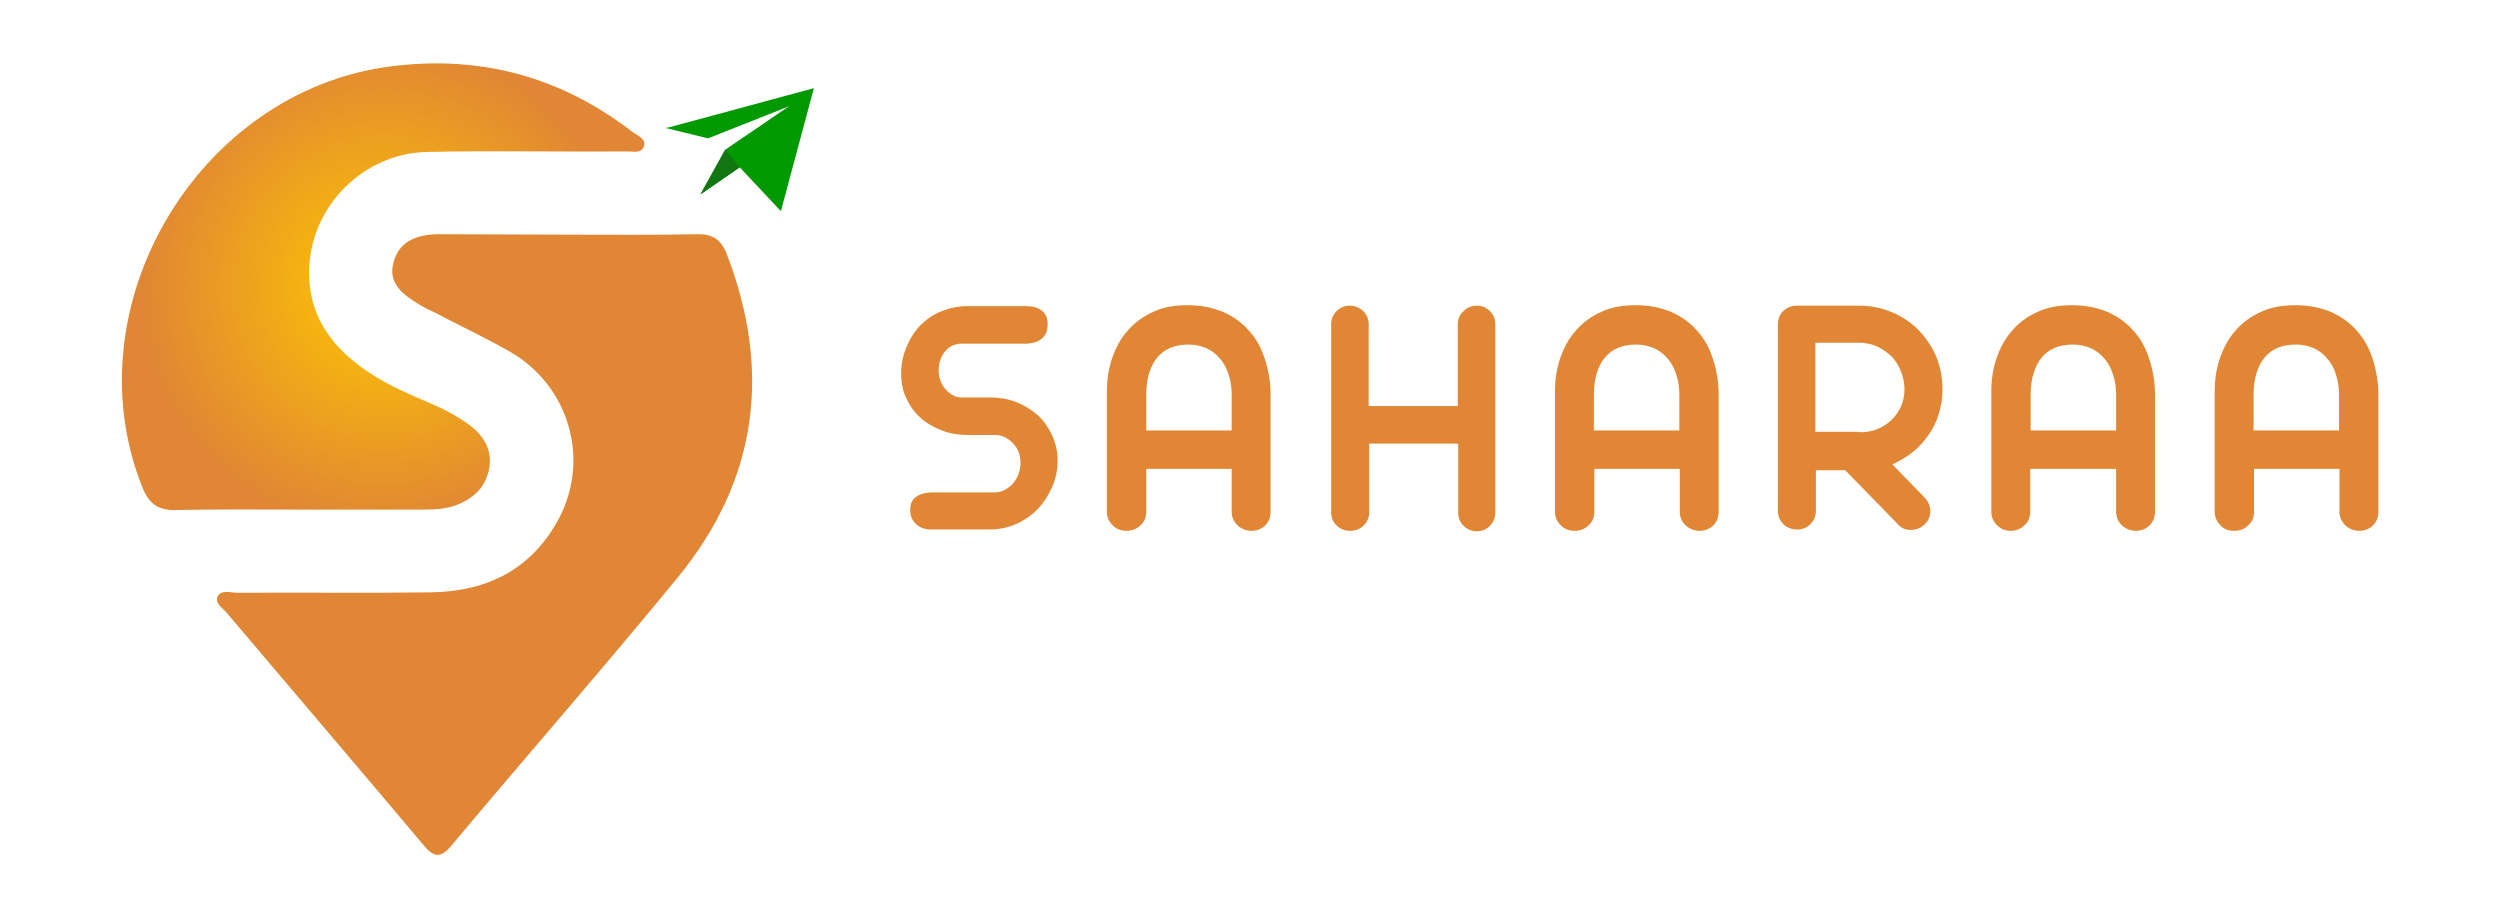 <?xml version="1.0" encoding="utf-8"?>
<!-- Generator: Adobe Illustrator 27.8.0, SVG Export Plug-In . SVG Version: 6.00 Build 0)  -->
<svg version="1.1" id="Layer_1" xmlns="http://www.w3.org/2000/svg" xmlns:xlink="http://www.w3.org/1999/xlink" x="0px" y="0px"
	 viewBox="0 0 552.9 203.1" style="enable-background:new 0 0 552.9 203.1;" xml:space="preserve">
<style type="text/css">
	.Drop_x0020_Shadow{fill:none;}
	.Round_x0020_Corners_x0020_2_x0020_pt{fill:#FFFFFF;stroke:#231F20;stroke-miterlimit:10;}
	.Live_x0020_Reflect_x0020_X{fill:none;}
	.Bevel_x0020_Soft{fill:url(#SVGID_1_);}
	.Dusk{fill:#FFFFFF;}
	.Foliage_GS{fill:#FFDD00;}
	.Pompadour_GS{fill-rule:evenodd;clip-rule:evenodd;fill:#44ADE2;}
	.st0{opacity:0.44;}
	.st1{fill:url(#SVGID_00000164474672129693629100000017586459665124251268_);}
	
		.st2{clip-path:url(#SVGID_00000149343135091451449010000000876616772711018388_);fill:url(#XMLID_00000017509053707197494450000010474674922678153629_);}
	.st3{opacity:0.46;fill:#8C8D87;}
	.st4{fill:url(#SVGID_00000014624622055499238930000011577094700568101040_);}
	.st5{fill:url(#SVGID_00000058571686183963628240000010784669262954145953_);}
	.st6{fill:#DE873B;}
	.st7{fill:#009900;}
	.st8{fill:#2264D1;}
	.st9{fill:url(#SVGID_00000058567786169876871830000010926522809390233781_);}
	.st10{fill:#1D526E;}
	.st11{fill:#00AFF2;}
	.st12{fill:#F78F1E;}
	.st13{clip-path:url(#SVGID_00000065075412872461015770000000555177995119292340_);fill:#F77F22;}
	.st14{clip-path:url(#XMLID_00000051371659688224347250000017107991549170257837_);fill:#018CD4;}
	.st15{fill:#0082CD;}
	.st16{fill:#018CD4;}
	.st17{clip-path:url(#SVGID_00000101801238920038110910000004217949322717638329_);fill:#F77F22;}
	.st18{fill:url(#SVGID_00000161627329692605890070000000075703127507442094_);}
	.st19{clip-path:url(#XMLID_00000089570973823800202700000001220620924169497493_);fill:#018CD4;}
	.st20{filter:url(#Adobe_OpacityMaskFilter);}
	.st21{mask:url(#SVGID_00000062896479406975748370000000852855930645688735_);}
	.st22{fill:#FFFFFF;}
	.st23{fill:url(#SVGID_00000111887746845798819990000001044591529400193691_);}
	.st24{fill:url(#SVGID_00000144319141816254575170000000498668491100982401_);}
	.st25{fill:url(#SVGID_00000170277636834067045290000013004241615032564365_);}
	.st26{fill:url(#SVGID_00000140720420278469906120000012956046823448538269_);}
	.st27{fill:url(#SVGID_00000058566015501952536400000006226208112382439847_);}
	.st28{fill:url(#SVGID_00000028317705200518898870000016236691659153596581_);}
	.st29{fill:url(#SVGID_00000142865109227168306260000009672823878062901435_);}
	.st30{fill:#707F9B;}
	.st31{fill:url(#SVGID_00000170246669287727994600000008151186126072066974_);}
	.st32{fill:none;stroke:#707F9B;stroke-miterlimit:10;}
	.st33{fill:none;stroke:#707F9B;stroke-miterlimit:10;stroke-dasharray:6.099,6.099;}
	.st34{fill:url(#SVGID_00000096055550631121969130000018296805606969868218_);}
	.st35{fill:url(#SVGID_00000152238998986965324640000012906891726721616008_);}
	.st36{fill:url(#SVGID_00000119820825856571980220000017971582114345937321_);}
	.st37{fill:url(#SVGID_00000052812313547789077010000010370668809979869600_);}
	.st38{fill:url(#SVGID_00000023253749226459052150000017140042882073338265_);}
	.st39{fill:url(#SVGID_00000025436887687040792470000008357681818861936520_);}
	.st40{fill:url(#SVGID_00000098932419658300177660000002515651829656699043_);}
	.st41{fill:url(#SVGID_00000167371948462676050650000006373752536908402859_);}
	.st42{fill:url(#SVGID_00000141449470650411971120000016771639888654533304_);}
	.st43{fill:url(#SVGID_00000054242168166018625710000004279904284808897434_);}
	.st44{fill:url(#SVGID_00000093891993965942420250000004391214715740400311_);}
	.st45{fill:url(#SVGID_00000060021566206729619630000002661667212599312552_);}
	.st46{fill:url(#SVGID_00000090263108293681714640000017685351433349979831_);}
	.st47{fill:url(#SVGID_00000094614172059062862170000015546741838278367675_);}
	.st48{fill:url(#SVGID_00000103231226505525332760000006494573124931248265_);}
	.st49{fill:url(#SVGID_00000168813906864960681240000001721196590615698107_);}
	.st50{fill:url(#SVGID_00000112627034051767375930000010257443419494793142_);}
	.st51{fill:url(#SVGID_00000018936638177450021980000007455612405892269197_);}
	.st52{fill:url(#SVGID_00000088108457943571635590000010250524212666490796_);}
	.st53{fill:url(#SVGID_00000036954590193929680380000002308918916837125310_);}
	.st54{fill:url(#SVGID_00000146496647275485946440000000065697210337780356_);}
	.st55{fill:#E08634;}
	.st56{fill:url(#SVGID_00000023979271355865450540000013375934292697712021_);}
	.st57{fill:none;stroke:#FFFFFF;stroke-width:0.979;stroke-miterlimit:10;}
	.st58{fill:none;stroke:#FFFFFF;stroke-width:0.979;stroke-miterlimit:10;stroke-dasharray:5.97,5.97;}
	.st59{fill:#141414;}
	.st60{fill:url(#SVGID_00000134960413201369801960000014603019751665928622_);}
	.st61{fill:#127712;}
	.st62{fill:url(#SVGID_00000088840421469389982760000016844959698202828167_);}
	.st63{fill:url(#SVGID_00000124122692766402633270000013916429827150435993_);}
	.st64{fill:none;stroke:#009900;stroke-width:0.979;stroke-miterlimit:10;stroke-dasharray:5.97,5.97;}
	.st65{fill:url(#SVGID_00000026130183538235988630000014034424211689759672_);}
	.st66{fill:url(#SVGID_00000076576983113407118290000013199470404084333194_);}
	.st67{fill:url(#SVGID_00000042718082501092070310000007402466702687714438_);}
	.st68{fill:none;stroke:#707F9B;stroke-width:0.979;stroke-miterlimit:10;}
	.st69{fill:none;stroke:#707F9B;stroke-width:0.979;stroke-miterlimit:10;stroke-dasharray:5.97,5.97;}
	.st70{fill:#AA5B26;}
	.st71{fill:url(#SVGID_00000119818714115073551020000016153146192411062409_);}
	.st72{fill:#51617A;}
	.st73{fill:url(#SVGID_00000068650138539567354880000014063245912605859747_);}
	.st74{fill:none;stroke:#707F9B;stroke-width:1.823;stroke-miterlimit:10;}
	.st75{fill:none;stroke:#707F9B;stroke-width:1.823;stroke-miterlimit:10;stroke-dasharray:11.119,11.119;}
	.st76{fill:url(#SVGID_00000060013100188110623750000010945629832631738248_);}
	.st77{fill:url(#SVGID_00000147201495504580728200000014361568959007869836_);}
	.st78{fill:none;stroke:#707F9B;stroke-width:1.349;stroke-miterlimit:10;}
	.st79{fill:none;stroke:#707F9B;stroke-width:1.349;stroke-miterlimit:10;stroke-dasharray:8.229,8.229;}
	.st80{fill:url(#SVGID_00000131334569836392947180000015538410711890439578_);}
</style>
<linearGradient id="SVGID_1_" gradientUnits="userSpaceOnUse" x1="-2698.13" y1="2454" x2="-2697.423" y2="2454.707">
	<stop  offset="0" style="stop-color:#DEDFE3"/>
	<stop  offset="0.178" style="stop-color:#DADBDF"/>
	<stop  offset="0.361" style="stop-color:#CECFD3"/>
	<stop  offset="0.546" style="stop-color:#B9BCBF"/>
	<stop  offset="0.732" style="stop-color:#9CA0A2"/>
	<stop  offset="0.918" style="stop-color:#787D7E"/>
	<stop  offset="1" style="stop-color:#656B6C"/>
</linearGradient>
<g>
	<g>
		<g>
			<path class="st22" d="M242.3,149.3c-0.2-0.2-0.3-0.5-0.3-0.9v-11.3h-3.2c-0.4,0-0.7-0.1-0.9-0.4c-0.2-0.2-0.4-0.5-0.4-0.9
				c0-0.3,0.1-0.6,0.4-0.9c0.2-0.2,0.5-0.4,0.9-0.4h8.8c0.2,0,0.3,0,0.5,0.1c0.2,0.1,0.3,0.2,0.4,0.3c0.2,0.2,0.4,0.5,0.4,0.9
				s-0.1,0.6-0.4,0.9c-0.1,0.1-0.2,0.2-0.4,0.3s-0.3,0.1-0.5,0.1h-3.2v11.3c0,0.3-0.1,0.6-0.4,0.9c-0.2,0.2-0.5,0.4-0.9,0.4
				C242.8,149.7,242.5,149.6,242.3,149.3z"/>
			<path class="st22" d="M255.6,149.2c-0.2-0.2-0.4-0.5-0.4-0.9v-12.4c0-0.2,0-0.3,0.1-0.5c0.1-0.2,0.2-0.3,0.3-0.4
				c0.2-0.2,0.5-0.4,0.9-0.4h4.2c0.8,0,1.5,0.1,2.1,0.4c0.7,0.3,1.3,0.7,1.8,1.2c0.5,0.5,0.9,1.1,1.2,1.8c0.3,0.7,0.4,1.4,0.4,2.2
				c0,0.6-0.1,1.1-0.2,1.6c-0.2,0.5-0.4,1-0.7,1.4c-0.3,0.4-0.6,0.8-1.1,1.2c-0.4,0.3-0.9,0.6-1.4,0.8l2.2,2.2
				c0.1,0.1,0.2,0.3,0.3,0.4c0.1,0.2,0.1,0.3,0.1,0.5c0,0.3-0.1,0.6-0.4,0.9c-0.1,0.1-0.3,0.2-0.4,0.3s-0.3,0.1-0.5,0.1
				c-0.4,0-0.6-0.1-0.9-0.4l-3.5-3.6h-2v2.7c0,0.3-0.1,0.6-0.4,0.9c-0.1,0.1-0.2,0.2-0.4,0.3s-0.3,0.1-0.5,0.1
				C256.1,149.6,255.8,149.5,255.6,149.2z M260.6,143.1c0.4,0,0.8-0.1,1.2-0.2c0.4-0.2,0.7-0.4,1-0.6c0.3-0.3,0.5-0.6,0.6-0.9
				c0.2-0.3,0.2-0.7,0.2-1.1c0-0.4-0.1-0.8-0.2-1.2c-0.2-0.4-0.4-0.7-0.6-1c-0.3-0.3-0.6-0.5-1-0.6c-0.4-0.2-0.7-0.2-1.1-0.2h-2.9
				v5.9H260.6z"/>
			<path class="st22" d="M273.3,149.3c-0.3-0.2-0.4-0.5-0.4-0.9v-8c0-0.8,0.1-1.6,0.4-2.3c0.2-0.7,0.6-1.3,1-1.8
				c0.5-0.5,1-0.9,1.7-1.2s1.4-0.4,2.3-0.4c0.8,0,1.6,0.1,2.3,0.4s1.3,0.7,1.8,1.2c0.5,0.5,0.8,1.2,1.1,1.9s0.4,1.5,0.4,2.4v7.8
				c0,0.4-0.1,0.7-0.4,0.9c-0.3,0.2-0.6,0.4-0.9,0.4c-0.4,0-0.7-0.1-0.9-0.4c-0.3-0.2-0.4-0.5-0.4-0.9v-2.9h-5.7v2.9
				c0,0.4-0.1,0.7-0.4,0.9c-0.3,0.2-0.6,0.4-0.9,0.4C273.8,149.7,273.5,149.5,273.3,149.3z M281.2,143v-2.3c0-0.5-0.1-1-0.2-1.4
				c-0.1-0.4-0.3-0.8-0.6-1.1c-0.3-0.3-0.6-0.5-0.9-0.7c-0.4-0.2-0.7-0.2-1.2-0.2c-0.9,0-1.6,0.3-2.1,0.9c-0.5,0.6-0.7,1.4-0.7,2.5
				v2.4H281.2z"/>
			<path class="st22" d="M295.7,149.7L295.7,149.7l-0.2,0c-0.4-0.1-0.6-0.3-0.8-0.7l-5.1-12.6c-0.1-0.2-0.1-0.3-0.1-0.5
				c0-0.3,0.1-0.6,0.3-0.8c0.2-0.3,0.5-0.4,0.9-0.4c0.2,0,0.5,0.1,0.7,0.2c0.2,0.1,0.4,0.3,0.5,0.6l4,9.7l3.9-9.7
				c0.1-0.2,0.2-0.4,0.5-0.6c0.2-0.1,0.4-0.2,0.7-0.2c0.2,0,0.3,0,0.5,0.1c0.2,0.1,0.3,0.2,0.4,0.3c0.2,0.2,0.3,0.5,0.3,0.8
				c0,0.2,0,0.3-0.1,0.5l-5,12.4c-0.1,0.3-0.3,0.5-0.5,0.7c-0.2,0.2-0.4,0.2-0.7,0.2C295.8,149.7,295.7,149.7,295.7,149.7z"/>
			<path class="st22" d="M309.1,149.2c-0.2-0.2-0.3-0.5-0.3-0.9v-12.4c0-0.4,0.1-0.7,0.4-0.9c0.2-0.2,0.5-0.4,0.9-0.4h6.9
				c0.3,0,0.6,0.1,0.9,0.4c0.1,0.1,0.2,0.2,0.3,0.4s0.1,0.3,0.1,0.5c0,0.4-0.1,0.7-0.4,0.9c-0.2,0.2-0.5,0.4-0.9,0.4h-5.7v3.6h4.2
				c0.4,0,0.7,0.1,0.9,0.4c0.2,0.2,0.4,0.5,0.4,0.9s-0.1,0.6-0.4,0.9c-0.2,0.2-0.5,0.4-0.9,0.4h-4.2v3.9h5.7c0.3,0,0.6,0.1,0.9,0.4
				c0.1,0.1,0.2,0.2,0.3,0.4s0.1,0.3,0.1,0.5c0,0.4-0.1,0.7-0.4,0.9c-0.2,0.2-0.5,0.4-0.9,0.4h-7
				C309.6,149.5,309.3,149.4,309.1,149.2z"/>
			<path class="st22" d="M325.5,149.5c-0.1-0.1-0.3-0.2-0.4-0.3c-0.2-0.2-0.3-0.5-0.3-0.9v-12.4c0-0.3,0.1-0.6,0.4-0.9
				c0.2-0.2,0.5-0.4,0.9-0.4c0.4,0,0.7,0.1,0.9,0.4c0.2,0.2,0.4,0.5,0.4,0.9v11.2l5.7,0c0.4,0,0.7,0.1,0.9,0.4
				c0.2,0.2,0.4,0.5,0.4,0.9c0,0.4-0.1,0.7-0.4,0.9c-0.2,0.2-0.5,0.4-0.9,0.4h-7C325.8,149.6,325.7,149.5,325.5,149.5z"/>
			<path class="st22" d="M351.7,149.5c-0.1-0.1-0.3-0.2-0.4-0.3c-0.2-0.2-0.3-0.5-0.3-0.9v-12.4c0-0.3,0.1-0.6,0.4-0.9
				c0.2-0.2,0.5-0.4,0.9-0.4c0.4,0,0.7,0.1,0.9,0.4c0.2,0.2,0.4,0.5,0.4,0.9v11.2l5.7,0c0.4,0,0.7,0.1,0.9,0.4
				c0.2,0.2,0.4,0.5,0.4,0.9c0,0.4-0.1,0.7-0.4,0.9c-0.2,0.2-0.5,0.4-0.9,0.4h-7C352,149.6,351.9,149.5,351.7,149.5z"/>
			<path class="st22" d="M367.8,149.3c-0.2-0.2-0.4-0.5-0.4-0.9v-12.6c0-0.3,0.1-0.6,0.4-0.9c0.2-0.2,0.5-0.3,0.9-0.3
				c0.4,0,0.7,0.1,0.9,0.3s0.4,0.5,0.4,0.9v12.6c0,0.4-0.1,0.6-0.4,0.9c-0.2,0.2-0.5,0.4-0.9,0.4C368.3,149.7,368,149.6,367.8,149.3
				z"/>
			<path class="st22" d="M377.9,149.2c-0.2-0.2-0.4-0.5-0.4-0.9v-12.4c0-0.3,0.1-0.6,0.4-0.9c0.2-0.2,0.5-0.3,0.9-0.3
				c0.3,0,0.6,0.1,0.9,0.3c0.2,0.2,0.4,0.5,0.4,0.9v4.3l5.8-5.2c0.3-0.2,0.5-0.3,0.8-0.3c0.2,0,0.3,0,0.5,0.1s0.3,0.2,0.4,0.3
				c0.1,0.1,0.2,0.3,0.3,0.4c0.1,0.2,0.1,0.3,0.1,0.5c0,0.3-0.1,0.6-0.4,0.9l-5.7,5l6,5.5c0.2,0.2,0.4,0.5,0.4,0.9
				c0,0.2,0,0.3-0.1,0.5c-0.1,0.2-0.2,0.3-0.3,0.4c-0.2,0.3-0.5,0.4-0.9,0.4s-0.6-0.1-0.9-0.4l-6-5.6v4.7c0,0.4-0.1,0.6-0.4,0.9
				c-0.2,0.2-0.5,0.4-0.9,0.4C378.4,149.6,378.1,149.5,377.9,149.2z"/>
			<path class="st22" d="M395,149.2c-0.2-0.2-0.3-0.5-0.3-0.9v-12.4c0-0.4,0.1-0.7,0.4-0.9c0.2-0.2,0.5-0.4,0.9-0.4h6.9
				c0.3,0,0.6,0.1,0.9,0.4c0.1,0.1,0.2,0.2,0.3,0.4s0.1,0.3,0.1,0.5c0,0.4-0.1,0.7-0.4,0.9c-0.2,0.2-0.5,0.4-0.9,0.4h-5.7v3.6h4.2
				c0.4,0,0.7,0.1,0.9,0.4c0.2,0.2,0.4,0.5,0.4,0.9s-0.1,0.6-0.4,0.9c-0.2,0.2-0.5,0.4-0.9,0.4h-4.2v3.9h5.7c0.3,0,0.6,0.1,0.9,0.4
				c0.1,0.1,0.2,0.2,0.3,0.4s0.1,0.3,0.1,0.5c0,0.4-0.1,0.7-0.4,0.9c-0.2,0.2-0.5,0.4-0.9,0.4h-7C395.5,149.5,395.2,149.4,395,149.2
				z"/>
			<path class="st22" d="M420.9,149.3c-0.2-0.2-0.4-0.5-0.4-0.9v-12.6c0-0.3,0.1-0.6,0.4-0.9c0.2-0.2,0.5-0.3,0.9-0.3
				c0.3,0,0.6,0.1,0.9,0.3c0.2,0.2,0.4,0.5,0.4,0.9v5.4h5.9v-5.4c0-0.3,0.1-0.6,0.4-0.9c0.2-0.2,0.5-0.3,0.9-0.3s0.6,0.1,0.9,0.3
				c0.2,0.2,0.4,0.5,0.4,0.9v12.6c0,0.3-0.1,0.6-0.4,0.9c-0.1,0.1-0.2,0.2-0.4,0.3c-0.2,0.1-0.3,0.1-0.5,0.1c-0.3,0-0.6-0.1-0.9-0.4
				c-0.2-0.2-0.4-0.5-0.4-0.9v-4.6H423v4.6c0,0.4-0.1,0.6-0.4,0.9c-0.2,0.2-0.5,0.4-0.9,0.4C421.4,149.7,421.1,149.6,420.9,149.3z"
				/>
			<path class="st22" d="M442.3,149.3c-0.7-0.3-1.3-0.7-1.8-1.2c-0.5-0.5-0.9-1.1-1.2-1.8c-0.3-0.7-0.4-1.4-0.4-2.2v-3.9
				c0-0.8,0.1-1.5,0.4-2.2c0.3-0.7,0.7-1.3,1.2-1.8c0.5-0.5,1.1-0.9,1.8-1.2c0.7-0.3,1.4-0.4,2.1-0.4c0.8,0,1.5,0.1,2.2,0.4
				c0.7,0.3,1.3,0.7,1.8,1.2c0.5,0.5,0.9,1.1,1.2,1.8s0.4,1.4,0.4,2.2v3.9c0,0.8-0.1,1.5-0.4,2.2s-0.7,1.3-1.2,1.8
				c-0.5,0.5-1.1,0.9-1.8,1.2c-0.7,0.3-1.4,0.4-2.2,0.4C443.7,149.7,443,149.6,442.3,149.3z M445.6,147c0.4-0.1,0.7-0.3,1-0.6
				c0.3-0.3,0.5-0.6,0.7-1c0.2-0.4,0.2-0.8,0.2-1.3v-3.9c0-0.5-0.1-0.9-0.2-1.3s-0.4-0.7-0.7-1c-0.3-0.3-0.6-0.5-1-0.6
				c-0.4-0.1-0.8-0.2-1.2-0.2s-0.8,0.1-1.2,0.2c-0.4,0.1-0.7,0.3-1,0.6c-0.3,0.3-0.5,0.6-0.7,1s-0.2,0.8-0.2,1.3v3.9
				c0,0.5,0.1,0.9,0.2,1.3c0.2,0.4,0.4,0.7,0.7,1c0.3,0.3,0.6,0.5,1,0.6c0.4,0.1,0.8,0.2,1.2,0.2S445.3,147.1,445.6,147z"/>
			<path class="st22" d="M457.7,149.2c-0.3-0.2-0.4-0.5-0.4-0.9v-9.2c0-0.6,0.1-1.2,0.3-1.7c0.2-0.5,0.5-1,1-1.4
				c0.4-0.4,0.9-0.7,1.4-1c0.5-0.2,1.1-0.3,1.7-0.3c0.6,0,1.2,0.1,1.8,0.4c0.5,0.2,1,0.6,1.4,1c0.4-0.4,0.9-0.8,1.4-1
				c0.5-0.2,1.1-0.4,1.7-0.4c0.6,0,1.2,0.1,1.7,0.3s1,0.6,1.4,1c0.4,0.4,0.7,0.9,1,1.4c0.2,0.5,0.3,1.1,0.3,1.7v9.2
				c0,0.4-0.1,0.7-0.4,0.9c-0.2,0.2-0.6,0.4-0.9,0.4c-0.4,0-0.7-0.1-0.9-0.4c-0.3-0.2-0.4-0.5-0.4-0.9v-9.1c0-0.2-0.1-0.5-0.2-0.7
				s-0.2-0.4-0.4-0.6s-0.4-0.3-0.6-0.4c-0.2-0.1-0.5-0.1-0.7-0.1c-0.3,0-0.5,0-0.7,0.1c-0.2,0.1-0.4,0.2-0.6,0.4
				c-0.2,0.2-0.3,0.4-0.4,0.6c-0.1,0.2-0.1,0.5-0.1,0.7v9.1c0,0.4-0.1,0.7-0.4,0.9c-0.3,0.3-0.6,0.4-0.9,0.4c-0.2,0-0.4,0-0.5-0.1
				c-0.2-0.1-0.3-0.2-0.4-0.3c-0.3-0.2-0.4-0.5-0.4-0.9v-9c0-0.3,0-0.5-0.1-0.7c-0.1-0.2-0.2-0.4-0.4-0.6c-0.2-0.2-0.4-0.3-0.6-0.4
				c-0.2-0.1-0.5-0.1-0.7-0.1c-0.5,0-1,0.2-1.3,0.6c-0.2,0.2-0.3,0.4-0.4,0.6c-0.1,0.2-0.1,0.5-0.1,0.7v9.1c0,0.4-0.1,0.7-0.4,0.9
				c-0.2,0.2-0.6,0.4-0.9,0.4C458.2,149.6,457.9,149.5,457.7,149.2z"/>
			<path class="st22" d="M480.4,149.2c-0.2-0.2-0.3-0.5-0.3-0.9v-12.4c0-0.4,0.1-0.7,0.4-0.9c0.2-0.2,0.5-0.4,0.9-0.4h6.9
				c0.3,0,0.6,0.1,0.9,0.4c0.1,0.1,0.2,0.2,0.3,0.4s0.1,0.3,0.1,0.5c0,0.4-0.1,0.7-0.4,0.9c-0.2,0.2-0.5,0.4-0.9,0.4h-5.7v3.6h4.2
				c0.4,0,0.7,0.1,0.9,0.4c0.2,0.2,0.4,0.5,0.4,0.9s-0.1,0.6-0.4,0.9c-0.2,0.2-0.5,0.4-0.9,0.4h-4.2v3.9h5.7c0.3,0,0.6,0.1,0.9,0.4
				c0.1,0.1,0.2,0.2,0.3,0.4s0.1,0.3,0.1,0.5c0,0.4-0.1,0.7-0.4,0.9c-0.2,0.2-0.5,0.4-0.9,0.4h-7
				C480.9,149.5,480.6,149.4,480.4,149.2z"/>
		</g>
		<g>
			<path class="st55" d="M202.6,115.9c-0.9-0.8-1.3-1.9-1.3-3.2c0-1.2,0.4-2.2,1.3-2.8c0.8-0.6,2-1,3.6-1h14c0.6,0,1.2-0.2,1.9-0.5
				c0.6-0.3,1.2-0.7,1.8-1.3c0.5-0.6,1-1.3,1.3-2.1s0.5-1.7,0.5-2.6c0-1.8-0.6-3.4-1.9-4.6c-0.5-0.5-1.1-0.9-1.8-1.2
				c-0.7-0.3-1.3-0.4-1.9-0.4H214c-2,0-3.9-0.3-5.7-1c-1.8-0.7-3.4-1.6-4.7-2.8c-1.4-1.2-2.4-2.7-3.2-4.4c-0.8-1.7-1.1-3.5-1.1-5.5
				c0-2,0.4-3.9,1.2-5.8c0.8-1.9,1.8-3.5,3.1-4.8c1.3-1.3,2.9-2.4,4.7-3.1c1.8-0.7,3.7-1.1,5.7-1.1h12.8c1.5,0,2.8,0.3,3.6,1
				c0.9,0.7,1.3,1.7,1.3,3c0,1.4-0.4,2.5-1.3,3.2c-0.9,0.7-2.1,1.1-3.6,1.1h-14.3c-0.6,0-1.2,0.2-1.8,0.4c-0.6,0.3-1.1,0.6-1.5,1.1
				c-0.5,0.5-0.9,1.2-1.2,2s-0.4,1.6-0.4,2.5c0,1.7,0.6,3.1,1.7,4.3c0.5,0.5,1,0.9,1.6,1.2c0.6,0.3,1.2,0.4,1.8,0.4h6.2
				c2,0,4,0.3,5.8,1c1.8,0.7,3.4,1.7,4.8,2.9c1.4,1.3,2.4,2.8,3.2,4.5c0.8,1.7,1.2,3.6,1.2,5.6c0,2-0.4,4-1.2,5.8
				c-0.8,1.8-1.8,3.4-3.2,4.9c-1.4,1.4-3,2.5-4.8,3.3s-3.8,1.2-5.8,1.2h-12.9C204.6,117.1,203.4,116.7,202.6,115.9z"/>
			<path class="st55" d="M246.1,116.2c-0.8-0.8-1.3-1.8-1.3-3V86.6c0-2.7,0.4-5.2,1.2-7.5c0.8-2.3,1.9-4.3,3.5-6.1
				c1.5-1.7,3.4-3.1,5.7-4.1c2.2-1,4.7-1.4,7.5-1.4c2.8,0,5.3,0.5,7.6,1.4c2.3,1,4.2,2.3,5.8,4.1c1.6,1.7,2.8,3.8,3.6,6.3
				c0.8,2.4,1.3,5.1,1.3,8v25.9c0,1.2-0.4,2.2-1.2,3c-0.8,0.8-1.9,1.2-3,1.2c-1.2,0-2.2-0.4-3.1-1.2c-0.8-0.8-1.3-1.8-1.3-3v-9.5
				h-18.9v9.5c0,1.2-0.4,2.2-1.3,3c-0.8,0.8-1.9,1.2-3,1.2C247.9,117.4,246.9,117,246.1,116.2z M272.4,95.2v-7.8
				c0-1.7-0.2-3.2-0.7-4.6c-0.4-1.4-1.1-2.6-1.9-3.5c-0.8-1-1.9-1.8-3-2.3c-1.2-0.5-2.5-0.8-3.9-0.8c-3,0-5.3,0.9-6.9,2.8
				c-1.6,1.9-2.5,4.7-2.5,8.3v7.9H272.4z"/>
			<path class="st55" d="M295.6,116.2c-0.8-0.8-1.2-1.7-1.2-2.9V71.7c0-1.1,0.4-2.1,1.2-2.9c0.8-0.8,1.8-1.2,2.9-1.2
				c1.1,0,2.1,0.4,3,1.2c0.8,0.8,1.2,1.8,1.2,2.9v18.1h19.7V71.7c0-1.1,0.4-2.1,1.3-2.9c0.8-0.8,1.8-1.2,2.9-1.2s2.1,0.4,2.9,1.2
				c0.8,0.8,1.2,1.8,1.2,2.9v41.7c0,1.1-0.4,2.1-1.2,2.9c-0.4,0.4-0.8,0.7-1.3,0.9s-1,0.3-1.6,0.3c-1.1,0-2.1-0.4-2.9-1.2
				c-0.8-0.8-1.2-1.7-1.2-2.9V98.1h-19.7v15.2c0,1.2-0.4,2.1-1.2,2.9c-0.8,0.8-1.8,1.2-3,1.2C297.4,117.4,296.4,117,295.6,116.2z"/>
			<path class="st55" d="M345.2,116.2c-0.8-0.8-1.3-1.8-1.3-3V86.6c0-2.7,0.4-5.2,1.2-7.5c0.8-2.3,1.9-4.3,3.5-6.1
				c1.5-1.7,3.4-3.1,5.7-4.1c2.2-1,4.7-1.4,7.5-1.4c2.8,0,5.3,0.5,7.6,1.4c2.3,1,4.2,2.3,5.8,4.1c1.6,1.7,2.8,3.8,3.6,6.3
				c0.8,2.4,1.3,5.1,1.3,8v25.9c0,1.2-0.4,2.2-1.2,3c-0.8,0.8-1.9,1.2-3,1.2c-1.2,0-2.2-0.4-3.1-1.2c-0.8-0.8-1.3-1.8-1.3-3v-9.5
				h-18.9v9.5c0,1.2-0.4,2.2-1.3,3c-0.8,0.8-1.9,1.2-3,1.2C347,117.4,346,117,345.2,116.2z M371.4,95.2v-7.8c0-1.7-0.2-3.2-0.7-4.6
				c-0.4-1.4-1.1-2.6-1.9-3.5c-0.8-1-1.9-1.8-3-2.3c-1.2-0.5-2.5-0.8-3.9-0.8c-3,0-5.3,0.9-6.9,2.8c-1.6,1.9-2.5,4.7-2.5,8.3v7.9
				H371.4z"/>
			<path class="st55" d="M394.4,115.9c-0.8-0.8-1.2-1.8-1.2-2.9V71.7c0-0.5,0.1-1.1,0.3-1.6c0.2-0.5,0.5-1,0.9-1.3
				c0.8-0.8,1.8-1.2,3-1.2h13.8c2.5,0,4.9,0.5,7.1,1.4c2.2,0.9,4.2,2.2,5.9,3.9c1.7,1.7,3,3.7,4,5.9c0.9,2.2,1.4,4.7,1.4,7.4
				c0,1.8-0.3,3.6-0.8,5.3c-0.5,1.7-1.3,3.3-2.3,4.7c-1,1.4-2.1,2.7-3.5,3.8c-1.4,1.1-2.9,2-4.5,2.7l7.2,7.4
				c0.4,0.4,0.7,0.9,0.9,1.4c0.2,0.5,0.3,1,0.3,1.6c0,1.1-0.4,2.1-1.3,2.9c-0.4,0.4-0.9,0.7-1.4,0.9c-0.5,0.2-1,0.3-1.6,0.3
				c-1.2,0-2.1-0.4-2.8-1.2L408.1,104h-6.5v9c0,1.1-0.4,2.1-1.2,2.9c-0.4,0.4-0.8,0.7-1.3,0.9c-0.5,0.2-1,0.3-1.6,0.3
				C396.2,117.1,395.2,116.7,394.4,115.9z M411.3,95.6c1.4,0,2.7-0.2,3.9-0.7c1.2-0.5,2.3-1.2,3.2-2.1c0.9-0.9,1.6-1.9,2.1-3.1
				c0.5-1.2,0.7-2.4,0.7-3.7c0-1.3-0.3-2.6-0.8-3.9c-0.5-1.3-1.2-2.4-2.1-3.3c-0.9-0.9-2-1.6-3.2-2.2c-1.2-0.5-2.5-0.8-3.8-0.8h-9.8
				v19.7H411.3z"/>
			<path class="st55" d="M441.7,116.2c-0.8-0.8-1.3-1.8-1.3-3V86.6c0-2.7,0.4-5.2,1.2-7.5c0.8-2.3,1.9-4.3,3.5-6.1
				c1.5-1.7,3.4-3.1,5.7-4.1c2.2-1,4.7-1.4,7.5-1.4c2.8,0,5.3,0.5,7.6,1.4c2.3,1,4.2,2.3,5.8,4.1c1.6,1.7,2.8,3.8,3.6,6.3
				c0.8,2.4,1.3,5.1,1.3,8v25.9c0,1.2-0.4,2.2-1.2,3c-0.8,0.8-1.9,1.2-3,1.2c-1.2,0-2.2-0.4-3.1-1.2c-0.8-0.8-1.3-1.8-1.3-3v-9.5
				H449v9.5c0,1.2-0.4,2.2-1.3,3c-0.8,0.8-1.9,1.2-3,1.2C443.5,117.4,442.5,117,441.7,116.2z M468,95.2v-7.8c0-1.7-0.2-3.2-0.7-4.6
				c-0.4-1.4-1.1-2.6-1.9-3.5c-0.8-1-1.9-1.8-3-2.3c-1.2-0.5-2.5-0.8-3.9-0.8c-3,0-5.3,0.9-6.9,2.8c-1.6,1.9-2.5,4.7-2.5,8.3v7.9
				H468z"/>
			<path class="st55" d="M491.1,116.2c-0.8-0.8-1.3-1.8-1.3-3V86.6c0-2.7,0.4-5.2,1.2-7.5c0.8-2.3,1.9-4.3,3.5-6.1
				c1.5-1.7,3.4-3.1,5.7-4.1c2.2-1,4.7-1.4,7.5-1.4c2.8,0,5.3,0.5,7.6,1.4c2.3,1,4.2,2.3,5.8,4.1c1.6,1.7,2.8,3.8,3.6,6.3
				c0.8,2.4,1.3,5.1,1.3,8v25.9c0,1.2-0.4,2.2-1.2,3c-0.8,0.8-1.9,1.2-3,1.2c-1.2,0-2.2-0.4-3.1-1.2c-0.8-0.8-1.3-1.8-1.3-3v-9.5
				h-18.9v9.5c0,1.2-0.4,2.2-1.3,3c-0.8,0.8-1.9,1.2-3,1.2C492.8,117.4,491.8,117,491.1,116.2z M517.3,95.2v-7.8
				c0-1.7-0.2-3.2-0.7-4.6c-0.4-1.4-1.1-2.6-1.9-3.5c-0.8-1-1.9-1.8-3-2.3c-1.2-0.5-2.5-0.8-3.9-0.8c-3,0-5.3,0.9-6.9,2.8
				c-1.6,1.9-2.5,4.7-2.5,8.3v7.9H517.3z"/>
		</g>
	</g>
	<g>
		<path class="st55" d="M126.1,51.9c9.3,0,18.6,0.1,27.9-0.1c3.4-0.1,5.4,1,6.7,4.3c10,25.9,6.9,50-10.8,71.6
			c-16.3,19.9-33.3,39.3-49.8,59c-2.6,3.2-4.1,3.1-6.6,0c-14.4-17.1-28.9-34.1-43.3-51.1c-0.9-1.1-2.7-2.1-2.1-3.6
			c0.8-1.7,2.9-0.9,4.4-0.9c14.3-0.1,28.7,0.1,43-0.1c12.5-0.2,22.4-5.3,28.3-16.7c6.7-13.1,1.9-29.1-11-36.5
			c-5.4-3.1-11-5.7-16.5-8.6c-1.2-0.6-2.4-1.1-3.5-1.8c-3.6-2.2-7.2-4.7-5.7-9.6c1.3-4.6,5.3-5.9,9.6-6
			C106.5,51.8,116.3,51.9,126.1,51.9C126.1,51.9,126.1,51.9,126.1,51.9z"/>
		
			<radialGradient id="SVGID_00000145030347630012946700000014172723546960963724_" cx="84.839" cy="63.428" r="53.766" gradientUnits="userSpaceOnUse">
			<stop  offset="0" style="stop-color:#FFC700"/>
			<stop  offset="1" style="stop-color:#E08634"/>
		</radialGradient>
		<path style="fill:url(#SVGID_00000145030347630012946700000014172723546960963724_);" d="M66.7,112.7c-9.3,0-18.6-0.1-27.9,0.1
			c-3.9,0.1-5.9-1.5-7.3-5c-16-39.9,12.2-87.6,54.8-93.1c20-2.6,37.8,2.3,53.6,14.5c1.1,0.8,3.1,1.5,2.5,3.2c-0.6,1.7-2.5,1-3.9,1.1
			c-14.7,0.1-29.3-0.2-44,0.1C79.5,33.9,67.5,47,68.4,61.9c0.5,8.8,5.5,15.2,12.5,20c4.4,3.1,9.4,5.2,14.3,7.3
			c3,1.3,5.9,2.8,8.5,4.7c3.2,2.4,5.2,5.4,4.5,9.6c-0.7,4.1-3.3,6.6-7,8.1c-2.3,0.9-4.7,1.1-7.2,1.1
			C84.9,112.7,75.8,112.7,66.7,112.7z"/>
	</g>
	<polyline class="st7" points="147.2,28.3 148.2,28.1 180,19.5 172.7,46.7 163.6,37 154.9,43 160.4,33.1 174.5,23.5 156.6,30.6 	"/>
	<g>
		<g>
			<path class="st22" d="M44.7,122.1c-1,0-1.9,0-2.9,0v-1c1,0,1.9,0,2.9,0L44.7,122.1z"/>
		</g>
		<g>
			<path class="st22" d="M80.5,122.5c-2,0-4,0-6,0l0-1c2,0,4,0,6,0L80.5,122.5z M86.5,122.5l0-1c1.9,0,3.9,0,5.8-0.1l0.2,0l0,1
				l-0.2,0C90.3,122.5,88.4,122.5,86.5,122.5z M68.5,122.4l-6-0.1l0-1l6,0.1L68.5,122.4z M56.6,122.2c-2,0-4-0.1-6-0.1l0-1
				c2,0,4,0,6,0.1L56.6,122.2z M98.4,122l-0.1-1c2.1-0.3,4-0.7,5.7-1.2l0.3,0.9C102.6,121.3,100.6,121.7,98.4,122z M109.9,118.2
				l-0.5-0.8c1.7-1.1,3.1-2.4,4.2-3.9l0.8,0.6C113.2,115.6,111.7,117,109.9,118.2z M116.8,108.4l-0.9-0.2c0.2-0.8,0.3-1.6,0.4-2.5
				c0.1-1,0.2-2,0.2-3l0-0.3l1,0l0,0.3c0,1-0.1,2.1-0.2,3.1C117.2,106.7,117,107.6,116.8,108.4z M115.7,96.6
				c-0.5-1.9-1.4-3.7-2.4-5.3l0.8-0.5c1.1,1.7,2,3.5,2.5,5.5L115.7,96.6z M109.3,87.2c-0.6-0.4-1.2-0.8-1.8-1.1
				c-1-0.6-2.1-1.1-3.4-1.6l0.4-0.9c1.3,0.5,2.5,1.1,3.5,1.7c0.6,0.4,1.3,0.8,1.9,1.2L109.3,87.2z M98.5,82.5l-1.2-0.4
				c-1.5-0.5-3-1-4.5-1.5l0.3-0.9c1.5,0.5,3,1,4.5,1.5l1.2,0.4L98.5,82.5z M87.3,78.2c-2-1-3.6-2.1-5.1-3.4l0.6-0.7
				c1.4,1.2,2.9,2.2,4.9,3.2L87.3,78.2z M78.4,70.1c-0.5-0.9-0.9-1.9-1.3-2.9c-0.3-0.9-0.6-1.9-0.7-2.9l1-0.2
				c0.2,0.9,0.4,1.8,0.7,2.7c0.3,1,0.7,1.9,1.2,2.7L78.4,70.1z M77.4,58.4l-1-0.2c0.4-2,1.1-3.9,2.2-5.7l0.8,0.5
				C78.4,54.7,77.7,56.5,77.4,58.4z M83.2,48.6l-0.6-0.7c0.2-0.2,0.5-0.4,0.7-0.6c1.3-1.1,2.8-2,4.4-2.8l0.4,0.9
				c-1.5,0.7-2.9,1.6-4.2,2.7C83.6,48.2,83.4,48.4,83.2,48.6z M93.6,43.4l-0.2-1c1.8-0.4,3.8-0.8,6-1l0.1,1
				C97.3,42.7,95.4,43,93.6,43.4z M135.2,42.4h-6v-1h6V42.4z M123.2,42.4h-3.7c-0.7,0-1.5,0-2.2,0l0-1c0.8,0,1.5,0,2.2,0h3.7V42.4z
				 M111.3,42.3c-1.6,0-3.8-0.1-6-0.1l0-1c2.1,0,4.4,0,6,0.1L111.3,42.3z"/>
		</g>
		<g>
			<rect x="141.2" y="41.5" class="st22" width="2.9" height="1"/>
		</g>
	</g>
	<polygon class="st61" points="160.4,33.1 163.6,37 154.9,43 	"/>
</g>
</svg>
